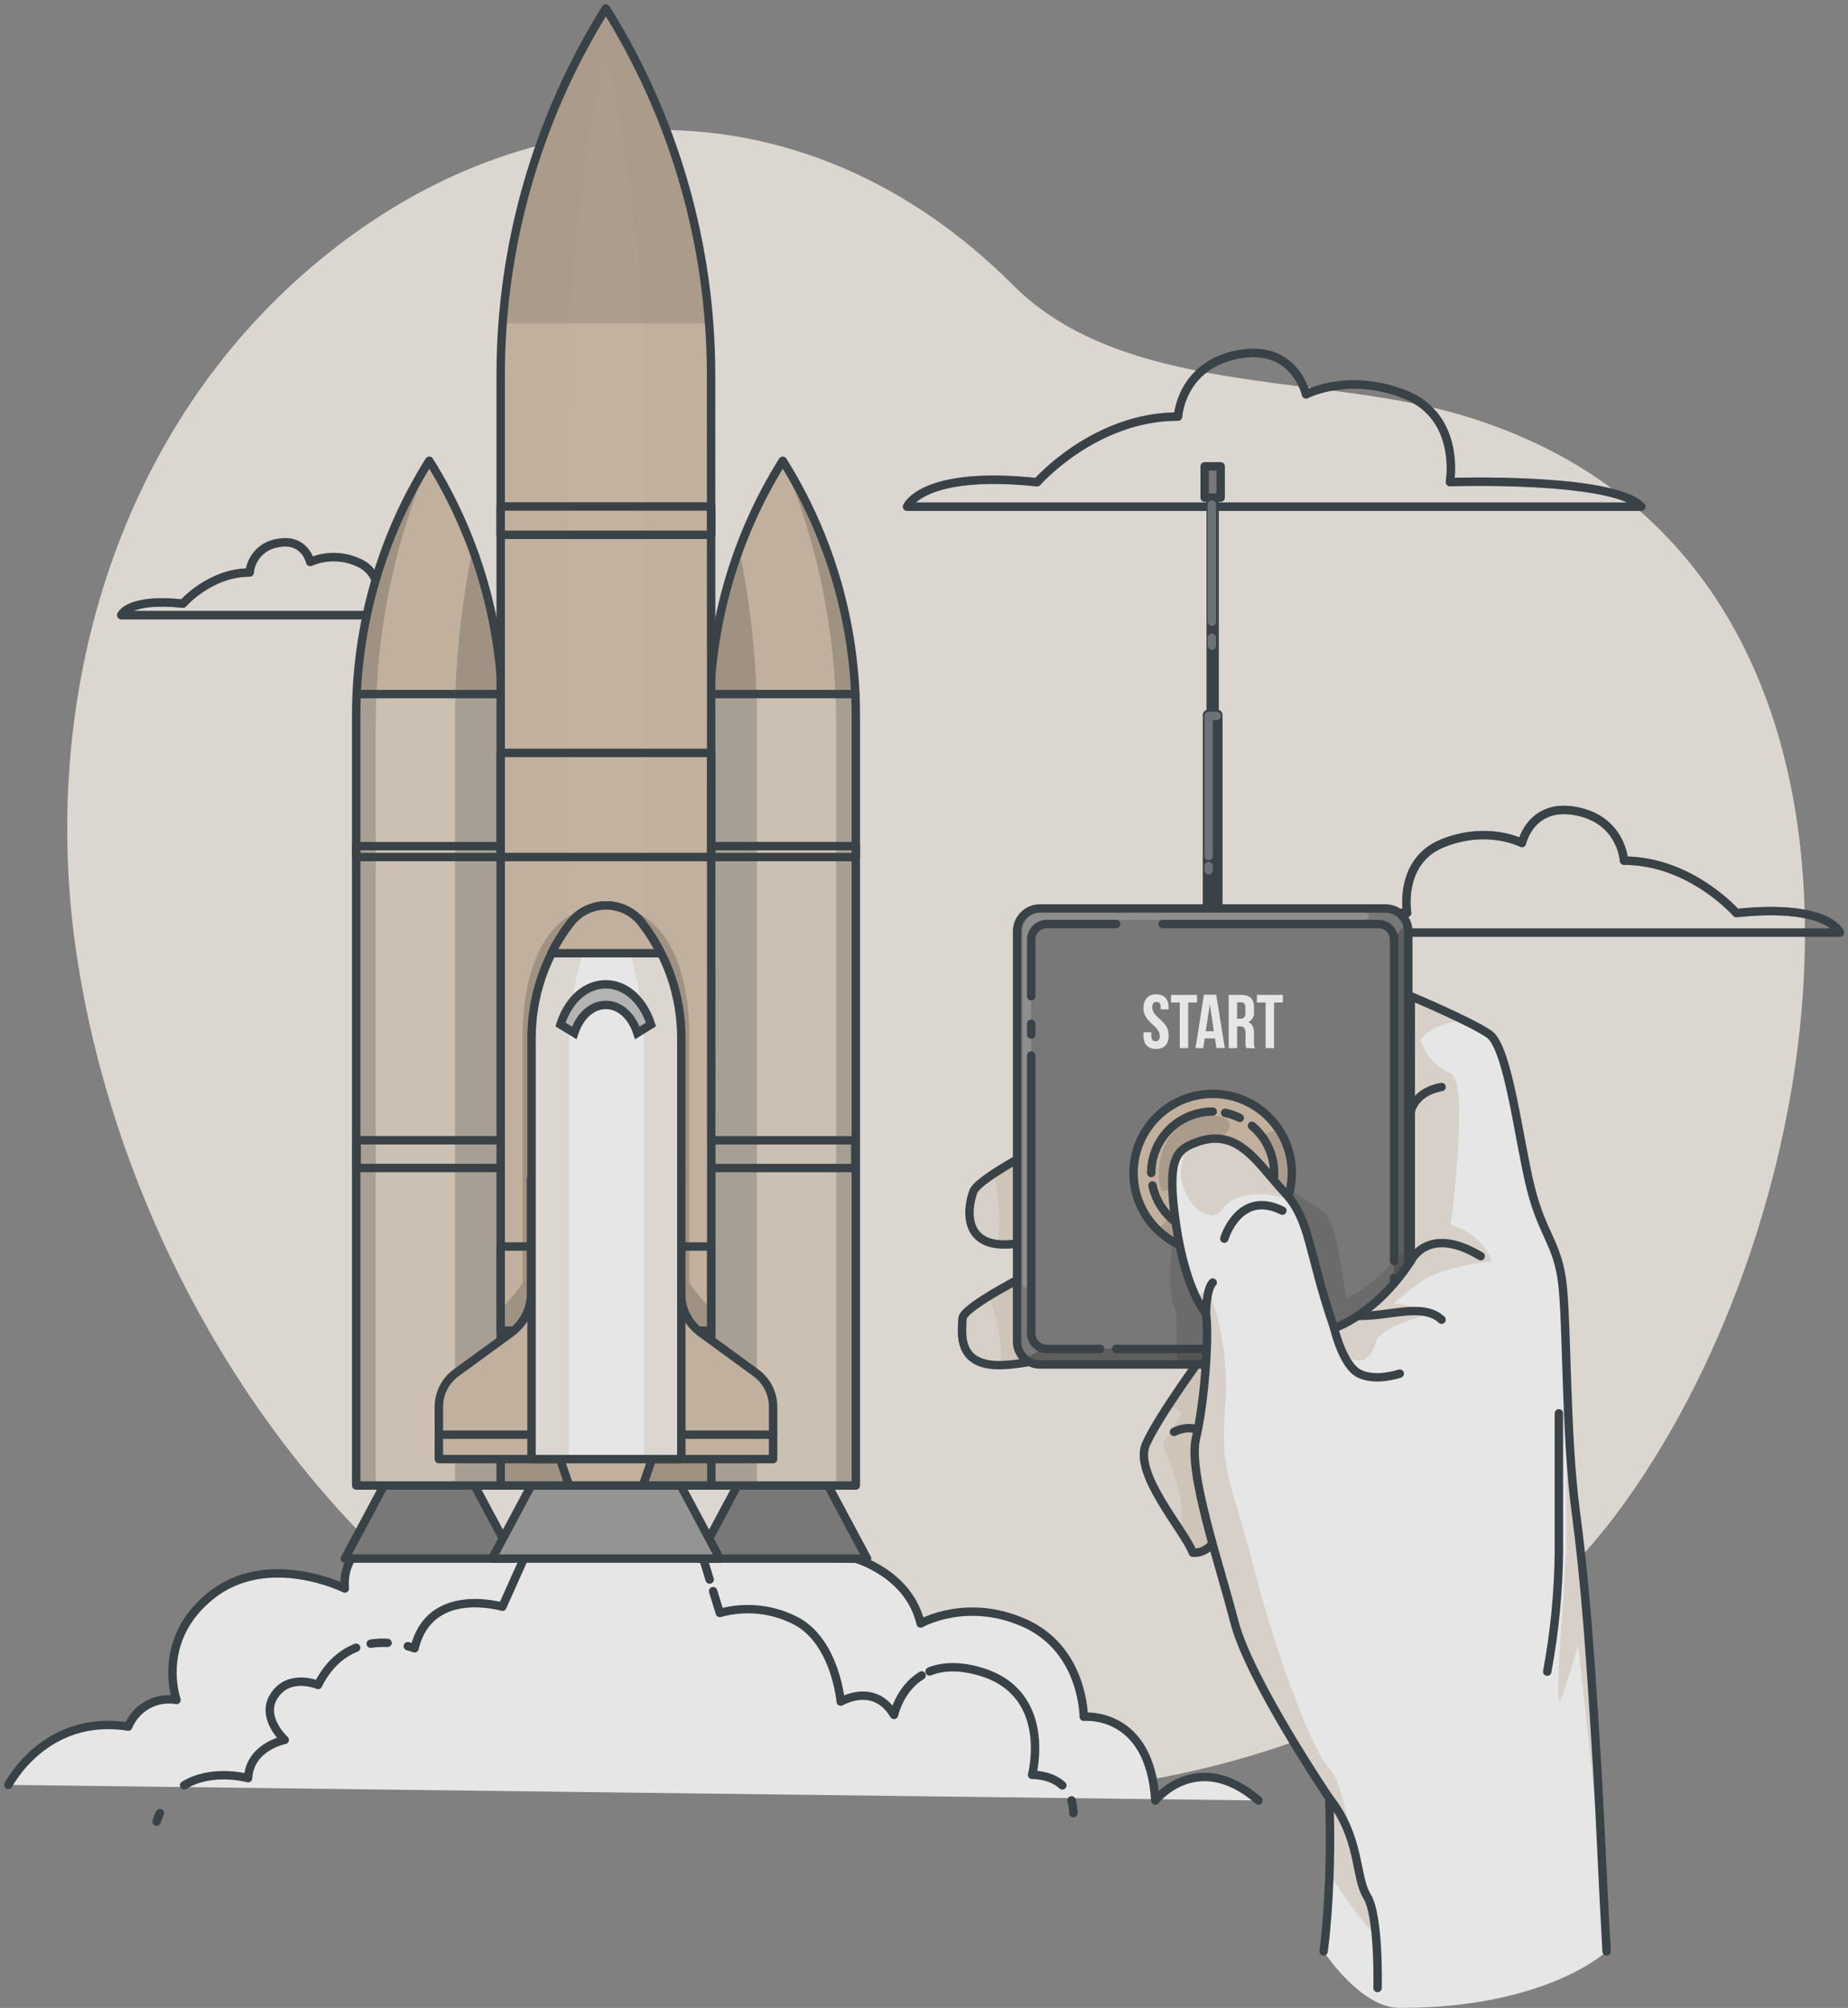 <svg width="220" height="239" viewBox="0 0 220 239" fill="none" xmlns="http://www.w3.org/2000/svg">
<rect x="0" y="0" width="220" height="239" fill="#808080" stroke="none"/>
<g opacity="0.8">
<path d="M35.164 33.47L35.444 33.219C61.278 9.956 95.587 8.909 120.604 33.946C133.628 46.995 156.767 44.501 173.318 49.219C230.365 65.495 220.496 142.925 192.308 180.355C166.871 214.133 111.752 221.763 74.723 205.146C42.162 190.539 19.269 157.918 11.104 123.809C10.289 120.386 9.621 116.933 9.1 113.45C4.822 84.41 13.062 53.568 35.164 33.47Z" fill="#D1BBA4"/>
<path opacity="0.7" d="M35.164 33.47L35.444 33.219C61.278 9.956 95.587 8.909 120.604 33.946C133.628 46.995 156.767 44.501 173.318 49.219C230.365 65.495 220.496 142.925 192.308 180.355C166.871 214.133 111.752 221.763 74.723 205.146C42.162 190.539 19.269 157.918 11.104 123.809C10.289 120.386 9.621 116.933 9.1 113.45C4.822 84.41 13.062 53.568 35.164 33.47Z" fill="white"/>
<path opacity="0.5" d="M123.464 57.4C123.464 57.4 130.287 49.581 140.241 49.581C140.241 49.581 140.571 43.504 147.364 42.192C154.157 40.879 155.479 46.946 155.479 46.946C155.479 46.946 160.489 44.286 167.236 46.946C173.984 49.606 172.611 57.38 172.611 57.38C172.611 57.38 192.053 56.744 195.389 60.311H107.985C107.985 60.311 109.749 55.947 123.464 57.4Z" stroke="#263238" stroke-linecap="round" stroke-linejoin="round"/>
<path d="M123.464 57.4C123.464 57.4 130.287 49.581 140.241 49.581C140.241 49.581 140.571 43.504 147.364 42.192C154.157 40.879 155.479 46.946 155.479 46.946C155.479 46.946 160.489 44.286 167.236 46.946C173.984 49.606 172.611 57.38 172.611 57.38C172.611 57.38 192.053 56.744 195.389 60.311H107.985C107.985 60.311 109.749 55.947 123.464 57.4Z" stroke="#263238" stroke-linecap="round" stroke-linejoin="round"/>
<path opacity="0.5" d="M206.715 108.681C206.715 108.681 201.27 102.445 193.335 102.445C193.335 102.445 193.07 97.6 187.655 96.554C182.24 95.507 181.183 100.346 181.183 100.346C181.183 100.346 177.175 98.222 171.805 100.346C166.435 102.47 167.517 108.666 167.517 108.666C167.517 108.666 151.988 108.165 149.348 111.006H219.048C219.048 111.006 217.641 107.524 206.715 108.681Z" stroke="#263238" stroke-linecap="round" stroke-linejoin="round"/>
<path d="M206.715 108.681C206.715 108.681 201.27 102.445 193.335 102.445C193.335 102.445 193.07 97.6 187.655 96.554C182.24 95.507 181.183 100.346 181.183 100.346C181.183 100.346 177.175 98.222 171.805 100.346C166.435 102.47 167.517 108.666 167.517 108.666C167.517 108.666 151.988 108.165 149.348 111.006H219.048C219.048 111.006 217.641 107.524 206.715 108.681Z" stroke="#263238" stroke-linecap="round" stroke-linejoin="round"/>
<path opacity="0.5" d="M21.774 71.851C21.774 71.851 25 68.144 29.714 68.144C29.803 67.267 30.184 66.446 30.795 65.81C31.406 65.175 32.212 64.762 33.085 64.638C36.306 64.017 36.932 66.887 36.932 66.887C37.812 66.509 38.76 66.313 39.718 66.313C40.675 66.313 41.623 66.509 42.503 66.887C45.694 68.149 45.047 71.831 45.047 71.831C45.047 71.831 54.26 71.531 55.838 73.219H14.44C14.44 73.219 15.262 71.15 21.774 71.851Z" stroke="#263238" stroke-linecap="round" stroke-linejoin="round"/>
<path d="M21.774 71.851C21.774 71.851 25 68.144 29.714 68.144C29.803 67.267 30.184 66.446 30.795 65.81C31.406 65.175 32.212 64.762 33.085 64.638C36.306 64.017 36.932 66.887 36.932 66.887C37.812 66.509 38.76 66.313 39.718 66.313C40.675 66.313 41.623 66.509 42.503 66.887C45.694 68.149 45.047 71.831 45.047 71.831C45.047 71.831 54.26 71.531 55.838 73.219H14.44C14.44 73.219 15.262 71.15 21.774 71.851Z" stroke="#263238" stroke-linecap="round" stroke-linejoin="round"/>
<path d="M1 212.451C1 212.451 5.358 203.935 15.267 205.513C15.72 204.409 16.537 203.493 17.582 202.917C18.627 202.34 19.837 202.138 21.012 202.342C21.012 202.342 18.438 195.209 25.175 189.874C31.913 184.539 41.055 189.077 41.055 189.077C41.055 189.077 40.479 185.07 44.221 183.617L101.884 185.531C101.884 185.531 108.211 187.294 109.598 193.24C109.598 193.24 115.149 190.069 122.082 193.24C129.015 196.411 129.02 204.341 129.02 204.341C129.02 204.341 136.89 203.544 137.536 214.305C137.536 214.305 142.515 208.018 149.824 214.305" fill="white"/>
<path d="M1 212.451C1 212.451 5.358 203.935 15.267 205.513C15.72 204.409 16.537 203.493 17.582 202.917C18.627 202.34 19.837 202.138 21.012 202.342C21.012 202.342 18.438 195.209 25.175 189.874C31.913 184.539 41.055 189.077 41.055 189.077C41.055 189.077 40.479 185.07 44.221 183.617L101.884 185.531C101.884 185.531 108.211 187.294 109.598 193.24C109.598 193.24 115.149 190.069 122.082 193.24C129.015 196.411 129.02 204.341 129.02 204.341C129.02 204.341 136.89 203.544 137.536 214.305C137.536 214.305 142.515 208.018 149.824 214.305" stroke="#263238" stroke-linecap="round" stroke-linejoin="round"/>
<path d="M19.034 215.817C18.884 216.144 18.752 216.478 18.638 216.819" stroke="#263238" stroke-linecap="round" stroke-linejoin="round"/>
<path d="M42.397 196.126C40.734 196.787 39.086 198.105 37.859 200.559C37.859 200.559 34.528 199.122 32.704 201.747C30.881 204.371 33.897 207.097 33.897 207.097C33.897 207.097 29.734 207.893 29.533 211.655C29.533 211.655 25.28 210.443 21.914 212.502" stroke="#263238" stroke-linecap="round" stroke-linejoin="round"/>
<path d="M46.135 195.549C45.465 195.513 44.794 195.547 44.131 195.649" stroke="#263238" stroke-linecap="round" stroke-linejoin="round"/>
<path d="M84.481 188.011L83.134 183.603H63.227L59.805 191.247C59.805 191.247 51.139 188.667 49.351 196.201C49.089 196.098 48.821 196.011 48.549 195.941" stroke="#263238" stroke-linecap="round" stroke-linejoin="round"/>
<path d="M109.724 199.421C107.064 201.039 106.432 204.125 106.432 204.125C104.058 200.163 100.086 202.542 100.086 202.542C100.086 202.542 99.489 195.604 94.931 193.024C92.104 191.496 88.794 191.124 85.699 191.987L84.892 189.397" stroke="#263238" stroke-linecap="round" stroke-linejoin="round"/>
<path d="M126.47 212.511C125.017 211.174 122.868 211.259 122.868 211.259C122.868 211.259 125.448 201.551 116.727 198.971C114.122 198.204 112.153 198.355 110.67 198.946" stroke="#263238" stroke-linecap="round" stroke-linejoin="round"/>
<path d="M127.783 215.818C127.783 215.301 127.71 214.787 127.567 214.29" stroke="#263238" stroke-linecap="round" stroke-linejoin="round"/>
<path d="M103.226 185.516H83.134L88.143 176.148H98.217L103.226 185.516Z" fill="#757575" stroke="#263238" stroke-linecap="round" stroke-linejoin="round"/>
<path d="M61.148 185.516H41.055L46.064 176.148H56.138L61.148 185.516Z" fill="#757575" stroke="#263238" stroke-linecap="round" stroke-linejoin="round"/>
<path d="M85.693 185.516H58.588L63.597 176.148H80.684L85.693 185.516Z" fill="#999999" stroke="#263238" stroke-linecap="round" stroke-linejoin="round"/>
<path d="M101.884 176.819H84.481V85.148C84.48 74.429 87.496 63.926 93.183 54.841C98.87 63.926 101.885 74.429 101.884 85.148V176.819Z" fill="#D1BBA4"/>
<path opacity="0.3" d="M101.824 82.672C101.859 83.483 101.884 84.3 101.884 85.117V176.818H84.481V85.147C84.481 84.33 84.481 83.513 84.536 82.702L101.824 82.672Z" fill="white"/>
<path opacity="0.2" d="M90.117 85.777V176.818H84.481V85.146C84.474 78.4 85.661 71.706 87.988 65.374C89.393 72.084 90.106 78.921 90.117 85.777Z" fill="black"/>
<path opacity="0.2" d="M101.884 85.121V176.818H99.544V86.118C99.545 75.362 97.381 64.717 93.183 54.815C98.87 63.9 101.885 74.403 101.884 85.121Z" fill="black"/>
<path d="M101.884 176.819H84.481V85.148C84.48 74.429 87.496 63.926 93.183 54.841V54.841C98.87 63.926 101.885 74.429 101.884 85.148V176.819Z" stroke="#263238" stroke-linecap="round" stroke-linejoin="round"/>
<path d="M59.805 176.819H42.403V85.148C42.401 74.429 45.417 63.926 51.104 54.841C56.791 63.926 59.806 74.429 59.805 85.148V176.819Z" fill="#D1BBA4"/>
<path opacity="0.3" d="M59.735 82.482C59.775 83.359 59.805 84.241 59.805 85.122V176.819H42.403V85.147C42.403 84.266 42.433 83.384 42.473 82.507L59.735 82.482Z" fill="white"/>
<path opacity="0.2" d="M57.586 69.353C59.059 74.48 59.806 79.788 59.805 85.123V176.819H54.165V85.779C54.165 81.742 54.409 77.709 54.896 73.701C55.23 70.899 55.689 68.116 56.273 65.351C56.759 66.668 57.2 68.001 57.586 69.353Z" fill="black"/>
<path opacity="0.2" d="M51.104 54.816C46.901 64.718 44.736 75.364 44.737 86.12V176.82H42.403V85.148C42.397 74.421 45.412 63.909 51.104 54.816Z" fill="black"/>
<path d="M59.805 176.819H42.403V85.148C42.401 74.429 45.417 63.926 51.104 54.841C56.791 63.926 59.806 74.429 59.805 85.148V176.819Z" stroke="#263238" stroke-linecap="round" stroke-linejoin="round"/>
<path d="M101.824 82.613H84.682" stroke="#263238" stroke-linecap="round" stroke-linejoin="round"/>
<path d="M84.476 102.014H101.879V100.711H84.476V102.014Z" stroke="#263238" stroke-linecap="round" stroke-linejoin="round"/>
<path d="M84.481 139.028H101.824V135.727H84.481V139.028Z" stroke="#263238" stroke-linecap="round" stroke-linejoin="round"/>
<path d="M42.458 82.613H59.605" stroke="#263238" stroke-linecap="round" stroke-linejoin="round"/>
<path d="M59.805 100.712H42.403V102.014H59.805V100.712Z" stroke="#263238" stroke-linecap="round" stroke-linejoin="round"/>
<path d="M59.8 135.722H42.458V139.023H59.8V135.722Z" stroke="#263238" stroke-linecap="round" stroke-linejoin="round"/>
<path d="M84.682 176.819H59.605V44.677C59.599 29.231 63.939 14.096 72.128 1C80.315 14.095 84.654 29.228 84.652 44.672L84.682 176.819Z" fill="#D1BBA4"/>
<path opacity="0.2" d="M84.447 38.485H59.846C60.846 25.184 65.067 12.326 72.144 1.02C79.225 12.332 83.447 25.197 84.447 38.505V38.485Z" fill="black" fill-opacity="0.7"/>
<g opacity="0.2">
<path opacity="0.2" d="M76.697 176.818H67.585V48.773C67.585 33.806 69.163 19.138 72.144 6.449C75.119 19.138 76.697 33.806 76.697 48.769V176.818Z" fill="white"/>
</g>
<path opacity="0.2" d="M84.421 155.544V176.819H59.805V155.604C60.71 154.718 61.519 153.739 62.22 152.684V123.464C62.22 113.355 66.228 107.77 72.144 107.77C78.06 107.77 82.067 113.355 82.067 123.464V152.684C82.749 153.717 83.538 154.676 84.421 155.544Z" fill="black"/>
<path d="M84.682 176.819H59.605V44.677C59.599 29.231 63.939 14.096 72.128 1V1C80.315 14.095 84.654 29.228 84.652 44.672L84.682 176.819Z" stroke="#263238" stroke-linecap="round" stroke-linejoin="round"/>
<path d="M84.682 60.286H59.605V63.657H84.682V60.286Z" stroke="#263238" stroke-linecap="round" stroke-linejoin="round"/>
<path d="M84.682 89.616H59.605V102.014H84.682V89.616Z" stroke="#263238" stroke-linecap="round" stroke-linejoin="round"/>
<path d="M84.682 148.372H59.605V158.381H84.682V148.372Z" stroke="#263238" stroke-linecap="round" stroke-linejoin="round"/>
<path d="M81.07 153.972V140.326H78.295V173.674H92.036V167.447C92.035 166.658 91.849 165.88 91.491 165.176C91.133 164.473 90.615 163.864 89.977 163.399L83.44 158.63C82.706 158.095 82.109 157.394 81.697 156.585C81.285 155.775 81.071 154.88 81.07 153.972Z" fill="#D1BBA4" stroke="#263238" stroke-linecap="round" stroke-linejoin="round"/>
<path d="M63.212 153.972V140.326H65.987V173.674H52.246V167.447C52.246 166.658 52.433 165.88 52.791 165.176C53.148 164.473 53.667 163.864 54.305 163.399L60.847 158.63C61.58 158.095 62.176 157.394 62.587 156.584C62.998 155.775 63.212 154.88 63.212 153.972Z" fill="#D1BBA4" stroke="#263238" stroke-linecap="round" stroke-linejoin="round"/>
<path d="M52.246 170.768H92.036" stroke="#263238" stroke-linecap="round" stroke-linejoin="round"/>
<path d="M76.531 176.82H67.755L66.252 172.462H78.034L76.531 176.82Z" fill="#D1BBA4" stroke="#263238" stroke-linecap="round" stroke-linejoin="round"/>
<path d="M81.11 123.525V173.673H63.277V123.525C63.284 118.575 64.927 113.767 67.95 109.849C68.452 109.202 69.096 108.678 69.831 108.318C70.566 107.958 71.374 107.771 72.193 107.771C73.012 107.771 73.82 107.958 74.556 108.318C75.291 108.678 75.934 109.202 76.436 109.849C77.308 110.977 78.07 112.187 78.71 113.461C79.176 114.376 79.576 115.324 79.908 116.296C80.704 118.623 81.11 121.065 81.11 123.525Z" fill="white"/>
<path opacity="0.3" d="M81.06 123.525V173.673H76.652V124.832C76.655 122.471 76.454 120.115 76.051 117.789C75.887 116.844 75.687 115.924 75.45 115.029C75.146 113.837 74.766 112.665 74.312 111.522C73.776 110.17 72.985 109.518 72.193 109.518C71.402 109.518 70.605 110.195 70.069 111.522C69.62 112.667 69.24 113.838 68.932 115.029C68.123 118.233 67.72 121.527 67.735 124.832V173.673H63.227V123.525C63.233 118.575 64.877 113.767 67.9 109.849C68.402 109.202 69.046 108.678 69.781 108.318C70.516 107.958 71.324 107.771 72.143 107.771C72.962 107.771 73.77 107.958 74.506 108.318C75.241 108.678 75.884 109.202 76.386 109.849C77.258 110.977 78.02 112.187 78.66 113.461C79.126 114.376 79.526 115.324 79.858 116.296C80.654 118.623 81.06 121.065 81.06 123.525Z" fill="#D1BBA4"/>
<path d="M81.11 123.525V173.673H63.277V123.525C63.284 118.575 64.927 113.767 67.95 109.849C68.452 109.202 69.096 108.678 69.831 108.318C70.566 107.958 71.374 107.771 72.193 107.771C73.012 107.771 73.82 107.958 74.556 108.318C75.291 108.678 75.934 109.202 76.436 109.849C77.308 110.977 78.07 112.187 78.71 113.461C79.176 114.376 79.576 115.324 79.908 116.296C80.704 118.623 81.11 121.065 81.11 123.525V123.525Z" stroke="#263238" stroke-linecap="round" stroke-linejoin="round"/>
<path d="M75.875 122.944C74.417 118.505 69.834 118.505 68.361 122.944L66.718 121.942C68.812 115.565 75.399 115.565 77.498 121.942L75.875 122.944Z" fill="white"/>
<path d="M75.875 122.944C74.417 118.505 69.834 118.505 68.361 122.944L66.718 121.942C68.812 115.565 75.399 115.565 77.498 121.942L75.875 122.944Z" fill="#BFBFBF" stroke="#263238" stroke-miterlimit="10"/>
<path d="M78.66 113.461H65.636C66.277 112.187 67.038 110.977 67.91 109.849C68.412 109.202 69.055 108.678 69.791 108.318C70.526 107.958 71.334 107.771 72.153 107.771C72.972 107.771 73.78 107.958 74.516 108.318C75.251 108.678 75.894 109.202 76.396 109.849C77.264 110.978 78.023 112.187 78.66 113.461Z" fill="#D1BBA4" stroke="#263238" stroke-linecap="round" stroke-linejoin="round"/>
<path d="M145.751 177.45C145.952 185.465 141.989 184.809 141.989 184.809C141.571 183.887 141.068 183.007 140.486 182.179C138.413 178.988 135.237 174.514 136.429 171.864C137.208 170.283 138.093 168.757 139.079 167.296C141.203 164.04 143.642 160.748 143.642 160.748L133.062 158.995C133.062 158.995 125.548 162.111 119.582 162.472H119.121C113.691 162.577 114.568 158.319 114.568 156.961C114.568 156.375 116.036 155.303 117.754 154.246C120.203 152.743 123.174 151.266 123.174 151.266L121.566 147.934C120.642 148.121 119.695 148.172 118.756 148.085C114.638 147.634 115.204 143.576 115.87 141.813C116.061 141.312 117.007 140.541 118.345 139.659C122.578 136.869 130.683 132.981 130.683 132.981H142.57L154.267 164.911C154.267 164.911 145.556 169.445 145.751 177.45Z" fill="white"/>
<path opacity="0.4" d="M145.751 177.45C145.952 185.465 141.989 184.809 141.989 184.809C141.571 183.887 141.068 183.007 140.486 182.179C138.413 178.988 135.237 174.514 136.429 171.864C137.208 170.283 138.093 168.757 139.079 167.296C141.203 164.04 143.642 160.748 143.642 160.748L133.062 158.995C133.062 158.995 125.548 162.111 119.582 162.472H119.121C113.691 162.577 114.568 158.319 114.568 156.961C114.568 156.375 116.036 155.303 117.754 154.246C120.203 152.743 123.174 151.266 123.174 151.266L121.566 147.934C120.642 148.121 119.695 148.172 118.756 148.085C114.638 147.634 115.204 143.576 115.87 141.813C116.061 141.312 117.007 140.541 118.345 139.659C122.578 136.869 130.683 132.981 130.683 132.981H142.57L154.267 164.911C154.267 164.911 145.556 169.445 145.751 177.45Z" fill="#D1BBA4"/>
<path opacity="0.4" d="M145.751 177.45C145.952 185.465 141.989 184.809 141.989 184.809C141.571 183.888 141.068 183.007 140.486 182.179C140.637 181.412 140.709 180.631 140.702 179.85C140.652 177.109 138.403 171.865 138.403 171.865L140.702 168.228C140.229 167.811 139.677 167.495 139.079 167.296C141.203 164.04 143.642 160.749 143.642 160.749L133.063 158.996C133.063 158.996 125.549 162.111 119.582 162.472H119.121C119.467 159.491 118.29 155.734 117.754 154.232C120.203 152.729 123.174 151.251 123.174 151.251L121.566 147.92C120.642 148.106 119.695 148.157 118.756 148.07C119.297 145.47 118.781 141.863 118.345 139.644C122.578 136.854 130.683 132.967 130.683 132.967H142.57L154.267 164.897C154.267 164.897 145.556 169.445 145.751 177.45Z" fill="#D1BBA4"/>
<path d="M142.58 132.981H130.693C130.693 132.981 116.667 139.709 115.88 141.813C115.094 143.917 114.443 149.217 121.576 147.934L123.184 151.266C123.184 151.266 114.578 155.544 114.578 156.961C114.578 158.379 113.651 162.827 119.587 162.472C125.523 162.116 133.067 158.995 133.067 158.995L143.647 160.748C143.647 160.748 138.027 168.333 136.439 171.864C134.851 175.396 140.997 182.144 141.999 184.809C141.999 184.809 145.962 185.455 145.761 177.45C145.561 169.445 154.277 164.926 154.277 164.926" stroke="#263238" stroke-linecap="round" stroke-linejoin="round"/>
<path d="M139.765 170.438C139.765 170.438 142.746 168.77 144.369 171.866" stroke="#263238" stroke-linecap="round" stroke-linejoin="round"/>
<path d="M143.798 84.481H144.935C145.095 84.481 145.25 84.545 145.363 84.659C145.477 84.773 145.541 84.927 145.541 85.088V109.483H143.191V85.088C143.191 85.008 143.207 84.929 143.238 84.856C143.268 84.782 143.313 84.715 143.369 84.659C143.425 84.603 143.492 84.558 143.566 84.528C143.639 84.497 143.718 84.481 143.798 84.481Z" fill="#263238"/>
<path d="M145.095 58.227H143.632V85.684H145.095V58.227Z" fill="#263238"/>
<path d="M145.316 55.507H143.412V59.229H145.316V55.507Z" fill="#757575" stroke="#263238" stroke-linecap="round" stroke-linejoin="round"/>
<path opacity="0.3" d="M143.883 103.091V103.587" stroke="white" stroke-linecap="round" stroke-linejoin="round"/>
<path opacity="0.3" d="M144.849 85.223H143.883V101.899" stroke="white" stroke-linecap="round" stroke-linejoin="round"/>
<path opacity="0.3" d="M144.268 75.905V76.832" stroke="white" stroke-linecap="round" stroke-linejoin="round"/>
<path opacity="0.3" d="M144.268 60.056V73.992" stroke="white" stroke-linecap="round" stroke-linejoin="round"/>
<path d="M164.927 108.131H123.805C122.3 108.131 121.08 109.351 121.08 110.856V159.687C121.08 161.192 122.3 162.413 123.805 162.413H164.927C166.432 162.413 167.652 161.192 167.652 159.687V110.856C167.652 109.351 166.432 108.131 164.927 108.131Z" fill="#757575"/>
<path opacity="0.2" d="M122.763 152.674V111.417C122.763 111.163 122.812 110.912 122.909 110.677C123.005 110.443 123.147 110.229 123.326 110.05C123.505 109.87 123.718 109.728 123.953 109.63C124.187 109.533 124.438 109.483 124.692 109.483H162.508C162.59 109.484 162.671 109.462 162.743 109.421C162.814 109.379 162.873 109.32 162.913 109.248C162.952 109.177 162.971 109.098 162.969 109.018C162.968 108.938 162.946 108.86 162.905 108.791C162.864 108.723 162.806 108.666 162.736 108.626C162.666 108.587 162.588 108.566 162.508 108.566H123.965C123.376 108.566 122.81 108.801 122.393 109.218C121.976 109.635 121.741 110.201 121.741 110.791V152.804C121.74 152.9 121.769 152.994 121.823 153.072C121.878 153.151 121.956 153.21 122.047 153.241C122.137 153.273 122.235 153.275 122.327 153.248C122.418 153.221 122.499 153.166 122.558 153.09L122.648 152.97C122.721 152.889 122.762 152.783 122.763 152.674Z" fill="white"/>
<path opacity="0.4" d="M167.652 110.856V159.687C167.652 160.41 167.365 161.103 166.854 161.614C166.343 162.125 165.65 162.412 164.927 162.412H123.805C123.165 162.412 122.547 162.187 122.057 161.776C122.756 161.259 123.523 160.839 124.336 160.529H140.005H163.96C164.492 160.529 165.001 160.318 165.377 159.942C165.753 159.566 165.964 159.056 165.964 158.525V111.853C166.349 111.114 166.857 110.446 167.467 109.879C167.59 110.19 167.653 110.521 167.652 110.856Z" fill="black" fill-opacity="0.7"/>
<path opacity="0.2" d="M167.652 148.571V159.687C167.652 160.409 167.365 161.102 166.854 161.614C166.343 162.125 165.65 162.412 164.927 162.412H140.291L140.006 160.538C140.206 159.762 140.006 156.335 140.006 156.335C138.423 152.112 140.006 145.776 140.006 145.776L149.949 139.624C149.949 139.624 156.652 143.286 157.939 144.633C159.227 145.981 160.218 154.477 160.218 154.477C161.546 154.161 163.86 152.213 165.969 150.204C166.545 149.663 167.126 149.102 167.652 148.571Z" fill="black" fill-opacity="0.7"/>
<path d="M164.927 108.131H123.805C122.3 108.131 121.08 109.351 121.08 110.856V159.687C121.08 161.192 122.3 162.413 123.805 162.413H164.927C166.432 162.413 167.652 161.192 167.652 159.687V110.856C167.652 109.351 166.432 108.131 164.927 108.131Z" stroke="#263238" stroke-linecap="round" stroke-linejoin="round"/>
<path d="M165.969 152.088V153.576" stroke="#263238" stroke-linecap="round" stroke-linejoin="round"/>
<path d="M138.412 109.984H164.1C164.596 109.984 165.071 110.181 165.422 110.532C165.772 110.882 165.969 111.357 165.969 111.853V150.11" stroke="#263238" stroke-linecap="round" stroke-linejoin="round"/>
<path d="M122.763 118.58V111.853C122.763 111.357 122.96 110.882 123.311 110.532C123.661 110.181 124.136 109.984 124.632 109.984H132.867" stroke="#263238" stroke-linecap="round" stroke-linejoin="round"/>
<path d="M122.763 123.139V121.852" stroke="#263238" stroke-linecap="round" stroke-linejoin="round"/>
<path d="M130.979 160.558H124.632C124.136 160.558 123.661 160.361 123.311 160.011C122.96 159.661 122.763 159.185 122.763 158.69V125.628" stroke="#263238" stroke-linecap="round" stroke-linejoin="round"/>
<path d="M165.969 158.69C165.969 159.186 165.772 159.661 165.422 160.012C165.072 160.362 164.596 160.559 164.101 160.559H132.867" stroke="#263238" stroke-linecap="round" stroke-linejoin="round"/>
<path d="M144.368 149.047C149.572 149.047 153.791 144.829 153.791 139.625C153.791 134.421 149.572 130.202 144.368 130.202C139.164 130.202 134.946 134.421 134.946 139.625C134.946 144.829 139.164 149.047 144.368 149.047Z" fill="#D1BBA4"/>
<path opacity="0.2" d="M153.791 139.625C153.792 141.46 153.256 143.256 152.25 144.791C151.245 146.326 149.813 147.535 148.13 148.267C146.447 149 144.587 149.225 142.778 148.915C140.969 148.605 139.29 147.774 137.947 146.523C138.276 145.89 138.739 145.336 139.304 144.9C139.304 144.9 144.759 149.569 149.744 144.579C153.476 140.842 150.245 135.272 150.245 135.272C150.245 135.272 150.745 134.731 152.248 134.485C153.251 136.012 153.787 137.798 153.791 139.625Z" fill="black" fill-opacity="0.7"/>
<path opacity="0.2" d="M138.844 141.748C138.74 141.793 138.625 141.797 138.518 141.761C138.412 141.725 138.323 141.651 138.268 141.553C138.157 141.383 138.09 141.189 138.072 140.987C137.431 136.98 139.55 133.192 143.823 132.837C144.619 132.767 146.663 132.837 146.373 134.139C146.25 134.555 145.979 134.911 145.611 135.141C144.352 135.941 143.135 136.805 141.964 137.731C141.386 138.22 140.88 138.788 140.462 139.419C140.246 139.74 139.525 141.468 138.844 141.748Z" fill="black" fill-opacity="0.7"/>
<path d="M144.368 149.047C149.572 149.047 153.791 144.829 153.791 139.625C153.791 134.421 149.572 130.202 144.368 130.202C139.164 130.202 134.946 134.421 134.946 139.625C134.946 144.829 139.164 149.047 144.368 149.047Z" stroke="#263238" stroke-linecap="round" stroke-linejoin="round"/>
<path d="M137.05 139.624C137.05 138.663 137.239 137.712 137.607 136.824C137.975 135.937 138.514 135.13 139.194 134.451C139.873 133.772 140.68 133.233 141.568 132.866C142.456 132.499 143.408 132.31 144.369 132.311" stroke="#263238" stroke-linecap="round" stroke-linejoin="round"/>
<path d="M142.455 146.683C141.148 146.33 139.965 145.621 139.037 144.634C138.109 143.648 137.473 142.424 137.2 141.098" stroke="#263238" stroke-linecap="round" stroke-linejoin="round"/>
<path d="M149.047 134.004C150.203 134.966 151.033 136.26 151.427 137.711C151.82 139.162 151.757 140.699 151.245 142.112C150.734 143.526 149.799 144.748 148.569 145.611C147.339 146.475 145.872 146.938 144.369 146.938" stroke="#263238" stroke-linecap="round" stroke-linejoin="round"/>
<path d="M145.841 132.456C146.448 132.58 147.035 132.782 147.59 133.057" stroke="#263238" stroke-linecap="round" stroke-linejoin="round"/>
<path d="M137.646 118.35C138.618 118.35 139.119 118.931 139.119 119.943V120.143H138.177V119.882C138.177 119.427 137.992 119.256 137.676 119.256C137.36 119.256 137.175 119.427 137.175 119.882C137.175 120.338 137.376 120.689 138.032 121.26C138.863 121.996 139.129 122.522 139.129 123.264C139.129 124.266 138.628 124.857 137.626 124.857C136.624 124.857 136.123 124.276 136.123 123.264V122.873H137.065V123.324C137.065 123.78 137.265 123.94 137.566 123.94C137.866 123.94 138.067 123.78 138.067 123.324C138.067 122.868 137.871 122.517 137.215 121.946C136.384 121.21 136.118 120.684 136.118 119.943C136.178 118.931 136.679 118.35 137.646 118.35Z" fill="white"/>
<path d="M139.409 118.42H142.5V119.327H141.448V124.752H140.446V119.327H139.404L139.409 118.42Z" fill="white"/>
<path d="M145.811 124.751H144.809L144.639 123.599H143.412L143.241 124.751H142.325L143.327 118.399H144.784L145.811 124.751ZM143.537 122.748H144.504L144.033 119.537L143.537 122.748Z" fill="white"/>
<path d="M148.361 124.752C148.279 124.5 148.248 124.234 148.271 123.97V122.968C148.271 122.377 148.071 122.162 147.62 122.162H147.274V124.752H146.272V118.42H147.775C148.812 118.42 149.278 118.921 149.278 119.883V120.384C149.313 120.639 149.269 120.899 149.152 121.128C149.034 121.357 148.849 121.545 148.622 121.666C149.123 121.876 149.283 122.347 149.283 123.009V124.01C149.265 124.272 149.302 124.535 149.393 124.782L148.361 124.752ZM147.274 119.307V121.26H147.665C148.036 121.26 148.261 121.095 148.261 120.589V119.963C148.261 119.507 148.111 119.307 147.76 119.307H147.274Z" fill="white"/>
<path d="M149.633 118.42H152.719V119.327H151.672V124.752H150.67V119.327H149.628L149.633 118.42Z" fill="white"/>
<path d="M173.298 123.083C173.298 123.083 169.335 124.31 167.948 127.752" stroke="#263238" stroke-linecap="round" stroke-linejoin="round"/>
<path d="M191.261 232.267C190.816 224.608 190.525 216.783 190.144 210.486C189.353 197.427 188.757 188.666 187.57 179.749C186.382 170.832 186.568 157.362 185.982 152.658C185.395 147.954 183.617 146.957 182.22 141.367C180.822 135.776 179.56 124.646 177.265 123.083C174.971 121.52 167.948 118.574 167.948 118.574V150.103C163.785 156.5 158.831 158.083 158.831 158.083C155.66 148.906 156.061 145.264 152.89 141.893C149.719 138.522 147.434 134.118 142.455 135.962C140.086 136.838 138.818 137.73 140.005 145.77C141.193 153.81 143.572 156.33 143.572 156.33C143.968 159.075 143.377 167.06 142.385 171.148C141.393 175.235 145.16 186.086 146.943 193.024C148.727 199.962 158.24 214.013 158.24 214.013C158.453 219.306 158.321 224.607 157.844 229.883C157.769 230.629 157.679 231.426 157.573 232.262C157.573 232.262 161.947 239 166.625 239C184.198 239.005 191.261 232.267 191.261 232.267Z" fill="white"/>
<path opacity="0.4" d="M140.712 138.332C140.895 137.874 140.895 137.363 140.712 136.905C141.225 136.48 141.818 136.161 142.455 135.968C147.435 134.124 149.719 138.533 152.89 141.899C153.175 142.201 153.441 142.52 153.686 142.856C150.816 141.774 147.054 141.794 145.541 143.893C143.637 146.523 139.76 141.784 140.712 138.332Z" fill="#D1BBA4"/>
<path opacity="0.4" d="M162.217 224.534L163.785 230.41C163.785 230.41 161.576 228.246 158.275 222.996C158.435 217.872 158.24 214.019 158.24 214.019C158.24 214.019 148.722 199.963 146.944 193.03C145.165 186.097 141.393 175.237 142.385 171.154C143.377 167.071 143.968 159.081 143.572 156.336C143.107 155.764 142.719 155.132 142.42 154.458C142.831 154.032 143.351 153.727 143.923 153.576C145.57 158.033 146.228 162.795 145.852 167.532C145.236 175.457 146.593 176.118 149.218 186.423C151.843 196.727 156.201 208.394 158.235 210.468C160.269 212.542 161.175 222.009 162.217 224.534Z" fill="#D1BBA4"/>
<path opacity="0.4" d="M165.969 155.108C165.969 155.108 169.095 155.608 170.353 156.335C170.353 156.335 164.251 157.928 163.84 159.626C163.43 161.324 162.137 163.087 159.833 161.014C159.833 161.014 159.713 159.716 159.472 157.833C160.945 157.176 164.687 155.118 167.948 150.108V118.579C167.948 118.579 171.415 120.032 174.275 121.434C172.156 121.715 169.987 122.366 169.14 123.799C169.415 124.676 169.877 125.484 170.492 126.167C171.108 126.849 171.863 127.392 172.707 127.756C174.961 128.758 172.707 145.79 172.707 145.79C172.707 145.79 176.404 146.702 177.591 150.123C177.591 150.123 171.515 150.744 169.005 152.673C166.495 154.602 165.969 155.108 165.969 155.108Z" fill="#D1BBA4"/>
<path opacity="0.4" d="M190.144 210.487C190.455 215.587 190.701 221.688 191.016 227.895C190.235 216.098 187.865 195.835 187.865 195.835C187.865 195.835 185.746 203.324 185.586 202.528C185.115 200.183 186.588 186.933 186.448 182.215C186.387 180.076 186.543 174.59 186.733 169.24C186.903 172.917 187.149 176.604 187.57 179.76C188.757 188.667 189.353 197.428 190.144 210.487Z" fill="#D1BBA4"/>
<path d="M191.261 232.267C190.816 224.608 190.525 216.783 190.144 210.486C189.353 197.427 188.757 188.666 187.57 179.749C186.382 170.832 186.568 157.362 185.982 152.658C185.395 147.954 183.617 146.957 182.22 141.367C180.822 135.776 179.56 124.646 177.265 123.083C174.971 121.52 167.948 118.574 167.948 118.574V150.103C163.785 156.5 158.831 158.083 158.831 158.083C155.66 148.906 156.061 145.264 152.89 141.893C149.719 138.522 147.434 134.118 142.455 135.962C140.086 136.838 138.818 137.73 140.005 145.77C141.193 153.81 143.572 156.33 143.572 156.33C143.968 159.075 143.377 167.06 142.385 171.148C141.393 175.235 145.16 186.086 146.943 193.024C148.727 199.962 158.24 214.013 158.24 214.013C158.453 219.306 158.321 224.607 157.844 229.883C157.769 230.629 157.679 231.426 157.573 232.262" stroke="#263238" stroke-linecap="round" stroke-linejoin="round"/>
<path d="M158.831 158.089C158.831 158.089 159.833 162.507 161.806 163.499C163.78 164.491 166.64 163.499 166.64 163.499" stroke="#263238" stroke-linecap="round" stroke-linejoin="round"/>
<path d="M167.948 150.109C167.948 150.109 169.952 145.701 176.273 149.523" stroke="#263238" stroke-linecap="round" stroke-linejoin="round"/>
<path d="M167.948 132.311C167.948 132.311 168.343 129.972 171.615 129.381" stroke="#263238" stroke-linecap="round" stroke-linejoin="round"/>
<path d="M158.24 214.019C162.002 218.792 161.285 223.346 162.748 225.725C164.211 228.105 163.995 236.626 163.995 236.626" stroke="#263238" stroke-linecap="round" stroke-linejoin="round"/>
<path d="M185.581 168.228V184.809C185.529 189.56 185.065 194.299 184.193 198.97" stroke="#263238" stroke-linecap="round" stroke-linejoin="round"/>
<path d="M143.572 156.336C143.572 156.336 143.572 153.506 144.369 152.659" stroke="#263238" stroke-linecap="round" stroke-linejoin="round"/>
<path d="M145.751 147.434C145.751 147.434 147.51 141.523 152.659 144.103" stroke="#263238" stroke-linecap="round" stroke-linejoin="round"/>
<path d="M161.631 156.626C165.458 156.712 169.336 155.013 171.615 157.077" stroke="#263238" stroke-linecap="round" stroke-linejoin="round"/>
</g>
</svg>
